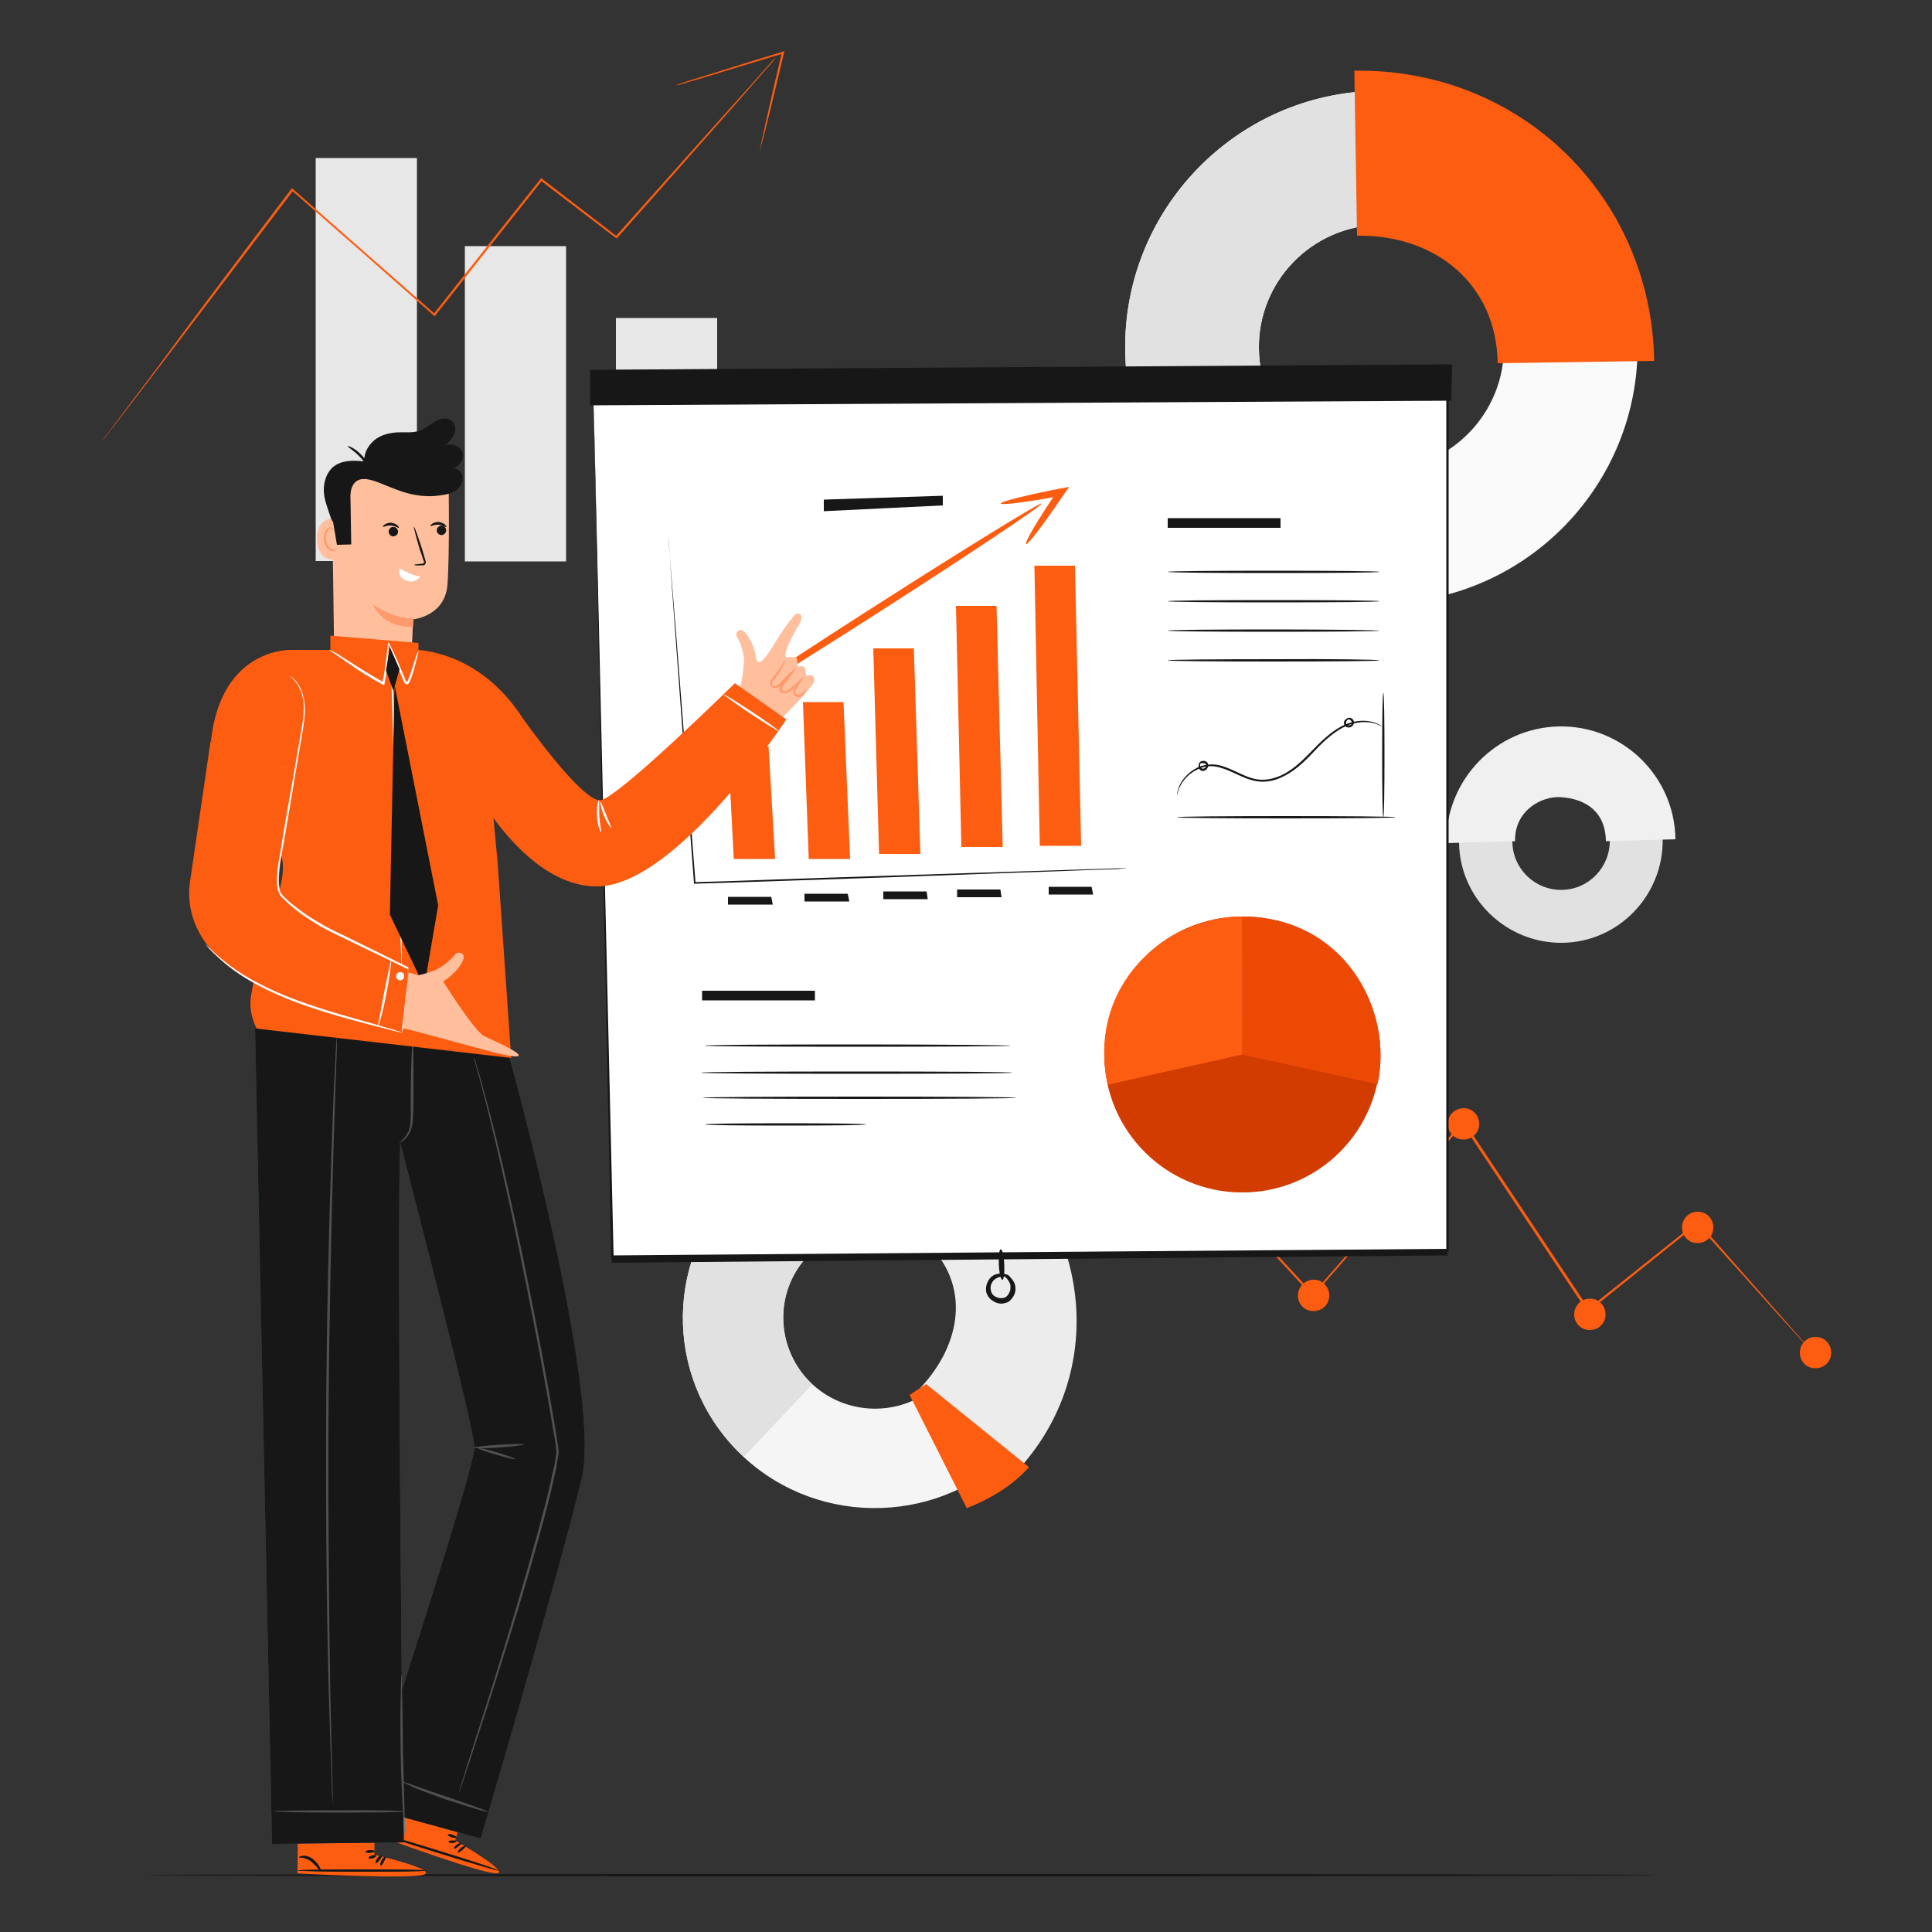 <?xml version="1.0" encoding="utf-8"?>
<!-- Generator: Adobe Illustrator 23.0.5, SVG Export Plug-In . SVG Version: 6.00 Build 0)  -->
<svg version="1.1" id="Layer_1" xmlns="http://www.w3.org/2000/svg" xmlns:xlink="http://www.w3.org/1999/xlink" x="0px" y="0px"
	 viewBox="0 0 500 500" style="enable-background:new 0 0 500 500;" xml:space="preserve">
<rect x="0" y="0" width="500" height="500" fill="#333333" stroke="none"/>
<style type="text/css">
	.st0{fill:#FD5D11;}
	.st1{fill:#E7E7E7;}
	.st2{fill:#E1E1E1;}
	.st3{fill:#F0F0F0;}
	.st4{fill:#F5F5F5;}
	.st5{fill:#ECECEC;}
	.st6{fill:#FAFAFA;}
	.st7{fill:#171717;}
	.st8{fill:#FFFFFF;}
	.st9{fill:#D33C00;}
	.st10{opacity:0.3;fill:#D33C00;}
	.st11{fill:#E3E5F3;}
	.st12{fill:#FF4F5B;}
	.st13{fill:#EC4905;}
	.st14{opacity:0.1;fill:#EC4905;}
	.st15{fill:#1A2E35;}
	.st16{fill:#375A64;}
	.st17{opacity:0.28;}
	.st18{fill:#FFBF9D;}
	.st19{fill:#FF9A6C;}
</style>
<g>
	<g>
		<path class="st0" d="M292.5,284c0,0,0.1,0.1,0.2,0.2c0.2,0.2,0.4,0.4,0.7,0.7c0.6,0.6,1.5,1.5,2.6,2.7c2.3,2.4,5.5,5.9,9.7,10.4
			c8.3,9,20.2,21.7,34.3,37l-0.4,0c11.5-13.2,24.8-28.4,38.9-44.7l0.3-0.3l0.2,0.3c0.9,1.4,1.9,2.8,2.8,4.3
			c10.5,15.8,20.5,30.8,29.5,44.3l-0.4-0.1c10.5-8.4,20.1-16,28.3-22.6l0.2-0.1l0.1,0.2c9.1,10.3,16.5,18.7,21.6,24.5
			c2.5,2.9,4.5,5.1,5.9,6.7c0.7,0.8,1.2,1.3,1.5,1.8c0.3,0.4,0.5,0.6,0.5,0.6s-0.2-0.2-0.5-0.6c-0.4-0.4-0.9-1-1.6-1.7
			c-1.4-1.5-3.4-3.8-6-6.6c-5.2-5.8-12.6-14.1-21.8-24.3l0.3,0c-8.2,6.6-17.8,14.3-28.3,22.7l-0.2,0.2l-0.2-0.3
			c-9-13.5-19-28.5-29.5-44.3c-1-1.5-1.9-2.9-2.8-4.3l0.5,0c-14.2,16.2-27.5,31.5-39,44.6l-0.2,0.2l-0.2-0.2
			c-14.1-15.3-25.9-28.2-34.2-37.2c-4.1-4.5-7.3-8-9.6-10.5c-1.1-1.2-1.9-2.1-2.5-2.8c-0.3-0.3-0.5-0.5-0.6-0.7
			C292.5,284.1,292.5,284,292.5,284z"/>
	</g>
	<path class="st0" d="M335.9,335.3c0,2.3,1.9,4.1,4.1,4c2.3,0,4.1-1.9,4-4.1c0-2.3-1.9-4.1-4.1-4
		C337.7,331.2,335.9,333.1,335.9,335.3z"/>
	<path class="st0" d="M407.4,340.2c0,2.3,1.9,4.1,4.1,4c2.3,0,4.1-1.9,4-4.1c0-2.3-1.9-4.1-4.1-4
		C409.2,336.1,407.4,337.9,407.4,340.2z"/>
	<path class="st0" d="M435.3,317.7c0,2.3,1.9,4.1,4.1,4c2.3,0,4.1-1.9,4-4.1c0-2.3-1.9-4.1-4.1-4
		C437.1,313.6,435.3,315.4,435.3,317.7z"/>
	<path class="st0" d="M374.7,290.9c0,2.3,1.9,4.1,4.1,4c2.3,0,4.1-1.9,4-4.1c0-2.3-1.9-4.1-4.1-4
		C376.4,286.9,374.6,288.7,374.7,290.9z"/>
	<path class="st0" d="M465.8,350.1c0,2.3,1.9,4.1,4.1,4c2.3,0,4.1-1.9,4-4.1c0-2.3-1.9-4.1-4.1-4C467.6,346,465.8,347.8,465.8,350.1
		z"/>
</g>
<g>
	<rect x="81.7" y="40.9" class="st1" width="26.2" height="104.3"/>
	<rect x="120.3" y="63.7" class="st1" width="26.2" height="81.6"/>
	<rect x="159.4" y="82.3" class="st1" width="26.2" height="62.9"/>
	<rect x="195.7" y="107.9" class="st1" width="26.2" height="37.4"/>
</g>
<g>
	<g>
		<path class="st0" d="M200.9,14.8c0,0-0.2,0.3-0.7,0.9c-0.5,0.6-1.2,1.4-2.2,2.5c-1.9,2.2-4.7,5.4-8.3,9.5
			c-7.2,8.2-17.5,19.8-29.9,33.8l-0.2,0.2l-0.2-0.1c-6-4.6-12.6-9.6-19.5-14.9l0.4,0C131.9,57.3,122.6,69,113,81.2l-0.3,0.4
			l-0.2,0.3l-0.2-0.2c-13-11.5-25.5-22.5-36.8-32.4l0.4,0c-14.4,19-26.7,35.2-35.4,46.6c-4.4,5.7-7.8,10.2-10.2,13.3
			c-1.2,1.5-2.1,2.7-2.7,3.5c-0.3,0.4-0.5,0.7-0.7,0.9c-0.2,0.2-0.2,0.3-0.3,0.3c0,0,0.1-0.1,0.2-0.3c0.2-0.2,0.4-0.5,0.7-0.9
			c0.6-0.8,1.5-2,2.7-3.6c2.3-3.1,5.8-7.7,10.1-13.4C48.8,84.1,61,67.9,75.4,48.9l0.2-0.2l0.2,0.2c11.3,10,23.8,20.9,36.8,32.4
			l-0.4,0l0.3-0.4c9.6-12.2,18.9-23.9,27.4-34.6L140,46l0.2,0.2c6.9,5.3,13.5,10.4,19.5,15l-0.4,0c12.5-14,22.8-25.6,30.1-33.7
			c3.6-4,6.5-7.2,8.4-9.4c1-1.1,1.7-1.9,2.2-2.5C200.7,15.1,200.9,14.8,200.9,14.8z"/>
	</g>
	<g>
		<path class="st0" d="M196.6,39.1c0,0,0-0.2,0.1-0.5c0.1-0.4,0.2-0.9,0.3-1.5c0.3-1.4,0.7-3.2,1.2-5.5c1-4.6,2.5-11.1,4.2-18.2
			l0.4,0.4c-0.4,0.1-0.9,0.3-1.3,0.4c-7.3,2.2-14,4.2-18.8,5.7c-2.3,0.7-4.3,1.2-5.7,1.7c-0.6,0.2-1.1,0.3-1.6,0.4
			c-0.4,0.1-0.6,0.1-0.6,0.1c0,0,0.2-0.1,0.5-0.2c0.4-0.1,0.9-0.3,1.5-0.5c1.4-0.5,3.3-1.1,5.7-1.8c4.8-1.5,11.4-3.6,18.7-5.8
			c0.5-0.1,0.9-0.3,1.3-0.4l0.5-0.2l-0.1,0.5c-1.7,7.1-3.2,13.5-4.4,18.2c-0.6,2.2-1,4.1-1.4,5.4c-0.2,0.6-0.3,1.1-0.4,1.5
			C196.7,38.9,196.6,39.1,196.6,39.1z"/>
	</g>
</g>
<g>
	<g>
		<path class="st2" d="M403.5,191.3c14.5-0.2,26.6,11.4,26.8,25.9c0.2,14.5-11.4,26.6-25.9,26.8c-14.5,0.2-26.6-11.4-26.8-25.9
			C377.4,203.5,389,191.5,403.5,191.3z M404.2,230.3c7-0.1,12.5-5.9,12.4-12.8c-0.1-7-5.9-12.5-12.8-12.4c-7,0.1-12.5,5.9-12.4,12.8
			C391.5,224.8,397.2,230.4,404.2,230.3z"/>
	</g>
	<g>
		<path class="st3" d="M403.5,188c16.3-0.3,29.9,12.8,30.1,29.2l-18,0.5c-0.1-7.8-5.4-11-11.7-11.4c-5.1-0.3-12,3.6-11.8,11.4
			l-17.8,0.5C374.1,201.8,387.2,188.3,403.5,188z"/>
	</g>
</g>
<g>
	<g>
		<path class="st4" d="M190.1,307.5c18.7-19.8,50.3-20.9,70.3-2.4c20,18.5,21.1,49.7,2.4,69.6c-18.7,19.8-50.3,20.9-70.3,2.4
			C172.4,358.5,171.4,327.3,190.1,307.5z M243.8,357.1c9-9.5,8.4-24.4-1.1-33.3c-9.6-8.9-24.7-8.4-33.6,1.1
			c-9,9.5-8.4,24.4,1.1,33.3C219.8,367.1,234.9,366.6,243.8,357.1z"/>
	</g>
	<g>
		<path class="st2" d="M190.1,307.5c18.7-19.8,50.3-20.9,70.3-2.4l-17.7,18.8c-9.6-8.9-24.7-8.3-33.6,1.1c-9,9.5-8.4,24.4,1.1,33.3
			L192.5,377C172.4,358.5,171.4,327.3,190.1,307.5z"/>
	</g>
	<g>
		<path class="st5" d="M258.4,297c24.6,22.7,27.5,59.6,4.6,83.9L238,359.4c11-11.6,13.3-27.1,1.6-38L258.4,297z"/>
	</g>
</g>
<path class="st0" d="M235.4,361l14.8,29.3c6.6-2.6,12.1-6.1,16.1-10.6l-26.6-21.5L235.4,361z"/>
<g>
	<path class="st6" d="M291.2,90.9c-0.6-36.6,28.7-66.8,65.2-67.4c36.6-0.6,66.8,28.7,67.4,65.2c0.6,36.6-28.7,66.8-65.2,67.4
		C322,156.8,291.8,127.5,291.2,90.9z M389.2,89.4c-0.3-17.5-14.7-31.5-32.2-31.2c-17.5,0.3-31.5,14.7-31.2,32.2
		c0.3,17.5,14.7,31.5,32.2,31.2C375.5,121.3,389.5,106.8,389.2,89.4z"/>
</g>
<g>
	<path class="st2" d="M291.2,90.9c-0.6-36.6,28.7-66.8,65.2-67.4l0.6,34.6c-17.5,0.3-31.5,14.7-31.2,32.2
		c0.3,17.5,14.7,31.5,32.2,31.2l0.6,34.6C322,156.8,291.8,127.5,291.2,90.9z"/>
</g>
<g>
	<path class="st0" d="M350.5,18.3c42.8-0.7,76.9,32.4,77.6,75.1L387.6,94c-0.3-20.4-16-33.3-36.4-33L350.5,18.3z"/>
</g>
<g>
	<g>
		<g>
			<path class="st7" d="M428.6,485.3c0,0.2-87.3,0.3-194.9,0.3c-107.7,0-195-0.1-195-0.3c0-0.2,87.3-0.3,195-0.3
				C341.3,485,428.6,485.1,428.6,485.3z"/>
		</g>
	</g>
</g>
<g>
	<polygon class="st7" points="158.3,323.4 374.6,321.8 374.6,324.9 158.3,326.8 	"/>
</g>
<polygon class="st8" points="153.6,103.5 158.5,325.2 374.6,323.5 374.6,99.7 "/>
<g>
	<path class="st7" d="M153.6,103.5c2.2,0,88.6-1.6,221-4l0.3,0l0,0.3c0,64.1,0,139.7,0,220.3c0,1.2,0,2.3,0,3.5v0.3l-0.3,0
		c-79.1,0.6-153.2,1.2-216.1,1.6l-0.3,0l0-0.3C155.4,192.3,153.6,105.7,153.6,103.5c0.1,2.2,2.1,88.9,5.2,221.7l-0.3-0.3
		c63-0.5,137-1.1,216.1-1.7l-0.3,0.3c0-1.1,0-2.3,0-3.5c0-80.6,0-156.2,0-220.3l0.3,0.3C242.1,102.1,155.8,103.4,153.6,103.5z"/>
</g>
<g>
	<polygon class="st7" points="152.7,104.9 375.6,103.7 375.8,94.3 152.7,95.7 	"/>
</g>
<g>
	<g>
		<path class="st7" d="M259.4,331.2c-0.4,0-0.8-1.7-0.9-3.9c-0.1-2.2,0.1-4,0.5-4c0.4,0,0.8,1.7,0.9,3.9
			C260,329.4,259.8,331.2,259.4,331.2z"/>
	</g>
</g>
<g>
	<g>
		<path class="st7" d="M259.3,329.7c0-0.1,0.4-0.1,1,0.1c0.3,0.1,0.6,0.3,1,0.6c0.3,0.3,0.7,0.7,1,1.2c0.6,1,0.8,2.6-0.1,4
			c-0.2,0.3-0.5,0.7-0.8,1c-0.3,0.3-0.8,0.5-1.2,0.6c-0.9,0.3-1.8,0.2-2.7-0.2c-0.4-0.2-0.8-0.5-1.2-0.8c-0.3-0.3-0.6-0.7-0.8-1.1
			c-0.4-0.8-0.4-1.7-0.2-2.5c0.2-0.8,0.6-1.5,1.1-2c0.5-0.5,1.1-0.8,1.7-0.9c1.1-0.3,2.1,0,2.6,0.2c0.6,0.3,0.8,0.6,0.7,0.6
			c-0.1,0.1-0.4,0-0.9-0.1c-0.5-0.1-1.3-0.1-2.2,0.2c-0.4,0.2-0.8,0.4-1.2,0.8c-0.3,0.4-0.6,0.9-0.7,1.4c-0.1,0.6,0,1.2,0.2,1.7
			c0.2,0.5,0.7,1,1.3,1.2c0.6,0.3,1.2,0.3,1.8,0.2c0.6-0.1,1-0.5,1.3-1c0.3-0.5,0.5-1,0.5-1.5c0-0.3,0-0.5,0-0.7
			c0-0.2-0.1-0.5-0.2-0.7c-0.4-0.8-0.9-1.4-1.4-1.7C259.6,329.9,259.3,329.8,259.3,329.7z"/>
	</g>
</g>
<g>
	<g>
		<path class="st7" d="M291.4,224.8c0,0,0,0-0.1,0c-0.1,0-0.2,0-0.4,0c-0.3,0-0.9,0-1.5,0.1c-1.4,0.1-3.4,0.1-5.9,0.2
			c-5.2,0.2-12.6,0.5-21.9,0.8c-18.5,0.7-44,1.6-72.1,2.5c-3.3,0.1-6.6,0.2-9.7,0.3l-0.2,0l0-0.2c-2-25.9-3.7-48.9-4.9-65.5
			c-0.6-8.3-1.1-14.9-1.4-19.5c-0.2-2.3-0.3-4.1-0.4-5.3c0-0.6-0.1-1.1-0.1-1.4c0-0.2,0-0.3,0-0.3c0-0.1,0-0.1,0-0.1c0,0,0,0,0,0.1
			c0,0.1,0,0.2,0,0.3c0,0.3,0.1,0.8,0.1,1.4c0.1,1.2,0.3,3,0.4,5.3c0.4,4.6,0.9,11.3,1.6,19.5c1.3,16.6,3.1,39.6,5.1,65.5l-0.2-0.2
			c3.1-0.1,6.4-0.2,9.7-0.3c28.2-1,53.7-1.8,72.1-2.4c9.2-0.3,16.7-0.5,21.9-0.7c2.6-0.1,4.6-0.1,5.9-0.2c0.7,0,1.2,0,1.5,0
			c0.2,0,0.3,0,0.4,0C291.4,224.8,291.4,224.8,291.4,224.8z"/>
	</g>
</g>
<g>
	<polygon class="st7" points="213.2,129.3 213.2,132.3 244,130.8 244,128.3 	"/>
</g>
<g>
	<g>
		<polygon class="st0" points="189.9,222.3 200.6,222.3 198.9,193.2 188.4,193.2 		"/>
	</g>
	<g>
		<polygon class="st0" points="209.3,222.3 220,222.3 218.3,181.7 207.8,181.7 		"/>
	</g>
	<g>
		<polygon class="st0" points="227.5,221 238.2,221 236.5,167.8 226,167.8 		"/>
	</g>
	<g>
		<polygon class="st0" points="269.1,218.9 279.8,218.9 278.2,146.4 267.7,146.4 		"/>
	</g>
	<g>
		<polygon class="st0" points="248.8,219.2 259.5,219.2 257.9,156.8 247.4,156.8 		"/>
	</g>
</g>
<g>
	<g>
		<g>
			<path class="st0" d="M183.2,185.7c-0.3-0.4,18.8-13.2,42.7-28.5c23.9-15.3,43.4-27.3,43.7-26.9c0.3,0.4-18.8,13.2-42.7,28.5
				C203,174.1,183.4,186.1,183.2,185.7z"/>
		</g>
	</g>
	<g>
		<g>
			<path class="st0" d="M259,130.3c-0.1-0.5,6.8-2.2,15.5-3.9l2.2-0.4l-1.3,1.9c0,0,0,0.1-0.1,0.1c-5,7.4-9.3,13.1-9.8,12.8
				c-0.4-0.3,3.2-6.5,8.2-13.8c0,0,0-0.1,0.1-0.1l0.9,1.4C266.2,129.9,259.1,130.8,259,130.3z"/>
		</g>
	</g>
</g>
<g>
	<polygon class="st7" points="188.4,232.1 199.6,232.1 200,234.1 188.4,234.1 	"/>
</g>
<g>
	<polygon class="st7" points="208.2,231.3 219.4,231.3 219.8,233.3 208.2,233.3 	"/>
</g>
<g>
	<polygon class="st7" points="228.6,230.7 239.8,230.7 240.1,232.7 228.6,232.7 	"/>
</g>
<g>
	<polygon class="st7" points="247.7,230.2 258.9,230.2 259.2,232.2 247.7,232.2 	"/>
</g>
<g>
	<polygon class="st7" points="271.4,229.5 282.5,229.5 282.9,231.5 271.4,231.5 	"/>
</g>
<g>
	<circle class="st9" cx="321.5" cy="272.9" r="35.7"/>
	<circle class="st10" cx="321.5" cy="272.9" r="35.7"/>
</g>
<path class="st11" d="M321.5,272.9v-35.7V272.9z"/>
<path class="st0" d="M321.5,272.9l-34.8,7.8l0,0c-5.6-25.7,15.1-43.5,34.8-43.5l0,0"/>
<path class="st12" d="M321.6,272.9l-0.2-35.7l0,0c26.3,0,39.3,24,35.1,43.3v0L321.6,272.9z"/>
<g>
	<path class="st13" d="M321.6,272.9l-0.2-35.7l0,0c26.3,0,39.3,24,35.1,43.3v0L321.6,272.9z"/>
	<path class="st14" d="M321.6,272.9l-0.2-35.7l0,0c26.3,0,39.3,24,35.1,43.3v0L321.6,272.9z"/>
</g>
<g>
	<g>
		<path class="st7" d="M358.2,188.4c0,0.1-0.7-0.6-2.2-1.1c-1.5-0.5-3.9-0.7-6.6,0.2c-2.7,0.9-5.4,3-8.1,5.7c-2.6,2.7-5.4,6-9.5,7.9
			c-2,1-4.3,1.4-6.4,1.1c-2.1-0.3-4-1.2-5.7-2c-1.7-0.8-3.4-1.5-5-1.8c-1.6-0.3-3.2,0-4.5,0.6c-2.6,1.1-4.1,3.1-4.8,4.5
			c-0.7,1.4-0.7,2.4-0.8,2.3c0,0,0-0.9,0.6-2.4c0.7-1.5,2.1-3.5,4.8-4.8c1.3-0.6,3-0.9,4.7-0.7c1.7,0.2,3.4,1,5.2,1.8
			c1.7,0.8,3.5,1.7,5.5,2c2,0.3,4.1-0.1,6.1-1c3.9-1.8,6.7-5.1,9.4-7.8c2.7-2.7,5.5-4.9,8.3-5.8c2.8-0.9,5.3-0.6,6.8,0
			c0.8,0.3,1.3,0.6,1.6,0.9C358,188.2,358.2,188.4,358.2,188.4z"/>
	</g>
	<g>
		<path class="st7" d="M361.2,211.5c0,0.2-12.7,0.3-28.3,0.3c-15.6,0-28.3-0.1-28.3-0.3c0-0.2,12.7-0.3,28.3-0.3
			C348.5,211.2,361.2,211.3,361.2,211.5z"/>
	</g>
	<g>
		<path class="st7" d="M358,211.5c-0.2,0-0.3-7.2-0.3-16.1c0-8.9,0.1-16.1,0.3-16.1c0.2,0,0.3,7.2,0.3,16.1
			C358.3,204.2,358.2,211.5,358,211.5z"/>
	</g>
	<g>
		<path class="st7" d="M310.3,197.9c0,0-0.1-0.1,0-0.3c0.1-0.2,0.3-0.5,0.6-0.6c0.3-0.1,0.9-0.2,1.4,0.2c0.5,0.4,0.5,1.2,0.1,1.7
			c-0.3,0.5-1.1,0.8-1.6,0.5c-0.5-0.3-0.7-0.8-0.6-1.2c0-0.4,0.2-0.7,0.3-0.8c0.2-0.1,0.3-0.1,0.3-0.1c0.1,0.1-0.3,0.3-0.2,0.9
			c0,0.3,0.2,0.6,0.5,0.7c0.3,0.1,0.6,0,0.9-0.3c0.2-0.3,0.2-0.7,0-0.9c-0.2-0.2-0.6-0.2-0.9-0.2
			C310.4,197.5,310.3,197.9,310.3,197.9z"/>
	</g>
	<g>
		<path class="st7" d="M348.4,186.2c0,0,0-0.1,0.2-0.3c0.2-0.1,0.5-0.2,0.9-0.1c0.4,0.1,0.8,0.4,0.9,1c0.1,0.6-0.4,1.2-0.9,1.4
			c-0.6,0.2-1.3,0-1.6-0.6c-0.2-0.6,0-1.1,0.2-1.3c0.3-0.3,0.6-0.4,0.8-0.4c0.2,0,0.3,0.1,0.3,0.1c0,0.1-0.4,0.1-0.7,0.6
			c-0.1,0.2-0.2,0.6-0.1,0.8c0.1,0.3,0.5,0.4,0.9,0.3c0.4-0.1,0.6-0.4,0.6-0.7c0-0.3-0.3-0.5-0.5-0.7
			C348.9,186,348.5,186.3,348.4,186.2z"/>
	</g>
</g>
<g>
	<g>
		<path class="st7" d="M357,148c0,0.2-12.3,0.3-27.4,0.3c-15.1,0-27.4-0.1-27.4-0.3c0-0.2,12.3-0.3,27.4-0.3
			C344.7,147.7,357,147.8,357,148z"/>
	</g>
	<g>
		<path class="st7" d="M357,155.6c0,0.2-12.3,0.3-27.4,0.3c-15.1,0-27.4-0.1-27.4-0.3c0-0.2,12.3-0.3,27.4-0.3
			C344.7,155.3,357,155.4,357,155.6z"/>
	</g>
	<g>
		<path class="st7" d="M357,163.2c0,0.2-12.3,0.3-27.4,0.3c-15.1,0-27.4-0.1-27.4-0.3c0-0.2,12.3-0.3,27.4-0.3
			C344.7,162.9,357,163.1,357,163.2z"/>
	</g>
	<g>
		<path class="st7" d="M357,170.9c0,0.2-12.3,0.3-27.4,0.3c-15.1,0-27.4-0.1-27.4-0.3c0-0.2,12.3-0.3,27.4-0.3
			C344.7,170.5,357,170.7,357,170.9z"/>
	</g>
	<rect x="302.2" y="134.1" class="st7" width="29.2" height="2.5"/>
</g>
<g>
	<rect x="181.7" y="256.4" class="st7" width="29.2" height="2.5"/>
	<g>
		<path class="st7" d="M261.6,270.6c0,0.2-17.7,0.3-39.6,0.3c-21.9,0-39.6-0.1-39.6-0.3c0-0.2,17.7-0.3,39.6-0.3
			C243.8,270.3,261.6,270.5,261.6,270.6z"/>
	</g>
	<g>
		<path class="st7" d="M262,277.6c0,0.2-18,0.3-40.3,0.3c-22.2,0-40.3-0.1-40.3-0.3c0-0.2,18-0.3,40.3-0.3
			C244,277.3,262,277.4,262,277.6z"/>
	</g>
	<g>
		<path class="st7" d="M262.9,284.1c0,0.2-18.1,0.3-40.5,0.3c-22.4,0-40.5-0.1-40.5-0.3c0-0.2,18.1-0.3,40.5-0.3
			C244.8,283.8,262.9,283.9,262.9,284.1z"/>
	</g>
	<g>
		<path class="st7" d="M224.1,291c0,0.2-9.3,0.3-20.8,0.3c-11.5,0-20.8-0.1-20.8-0.3c0-0.2,9.3-0.3,20.8-0.3
			C214.8,290.7,224.1,290.8,224.1,291z"/>
	</g>
</g>
<g>
	<path class="st0" d="M96.9,480v-10.6l-19.8-0.1L77,484.8l1.2,0.1c5.5,0.3,27.7,1.3,31.4,0.3C113.7,483.9,96.9,480,96.9,480z"/>
</g>
<g>
	<g>
		<path class="st15" d="M110.1,484.1c0,0.2-7.4,0.3-16.5,0.3c-9.1,0-16.5-0.2-16.5-0.3c0-0.2,7.4-0.3,16.5-0.3
			C102.7,483.8,110.1,483.9,110.1,484.1z"/>
	</g>
</g>
<g>
	<g>
		<path class="st15" d="M97.3,482.1c-0.2-0.1,0-0.7,0.4-1.2c0.4-0.6,0.9-0.8,1.1-0.7c0.1,0.1-0.1,0.6-0.5,1.1
			C97.8,481.9,97.5,482.2,97.3,482.1z"/>
	</g>
</g>
<g>
	<g>
		<path class="st15" d="M98.5,482.8c-0.2-0.1-0.1-0.7,0.3-1.4c0.4-0.7,0.9-1,1-0.9c0.1,0.1-0.1,0.7-0.5,1.3
			C99.1,482.4,98.7,482.9,98.5,482.8z"/>
	</g>
</g>
<g>
	<g>
		<path class="st15" d="M83,484.1c-0.1,0.1-0.4-0.2-0.8-0.7c-0.4-0.5-1-1.1-1.7-1.7c-0.7-0.5-1.5-0.8-2.1-0.9c-0.6-0.1-1,0-1-0.1
			c0-0.1,0.3-0.3,1-0.4c0.7-0.1,1.7,0.2,2.5,0.8c0.8,0.6,1.4,1.4,1.7,1.9C82.9,483.6,83.1,484,83,484.1z"/>
	</g>
</g>
<g>
	<g>
		<path class="st15" d="M97.3,480.2c0.1,0.2-0.2,0.5-0.8,0.7c-0.6,0.2-1.1,0.1-1.1-0.1c0-0.2,0.4-0.4,0.9-0.6
			C96.8,480.1,97.3,480,97.3,480.2z"/>
	</g>
</g>
<g>
	<g>
		<path class="st7" d="M97,479.1c0,0.2-0.5,0.3-1.2,0.4c-0.7,0-1.2-0.1-1.2-0.3c0-0.2,0.5-0.3,1.2-0.4C96.5,478.8,97,479,97,479.1z"
			/>
		<path class="st7" d="M110.1,484.1c0,0.2-7.4,0.3-16.5,0.3c-9.1,0-16.5-0.2-16.5-0.3c0-0.2,7.4-0.3,16.5-0.3
			C102.7,483.8,110.1,483.9,110.1,484.1z"/>
		<path class="st7" d="M97.3,482.1c-0.2-0.1,0-0.7,0.4-1.2c0.4-0.6,0.9-0.8,1.1-0.7c0.1,0.1-0.1,0.6-0.5,1.1
			C97.8,481.9,97.5,482.2,97.3,482.1z"/>
		<path class="st7" d="M98.5,482.8c-0.2-0.1-0.1-0.7,0.3-1.4c0.4-0.7,0.9-1,1-0.9c0.1,0.1-0.1,0.7-0.5,1.3
			C99.1,482.4,98.7,482.9,98.5,482.8z"/>
		<g>
			<g>
				<path class="st7" d="M83,484.1c-0.1,0.1-0.4-0.2-0.8-0.7c-0.4-0.5-1-1.1-1.7-1.7c-0.7-0.5-1.5-0.8-2.1-0.9c-0.6-0.1-1,0-1-0.1
					c0-0.1,0.3-0.3,1-0.4c0.7-0.1,1.7,0.2,2.5,0.8c0.8,0.6,1.4,1.4,1.7,1.9C82.9,483.6,83.1,484,83,484.1z"/>
			</g>
		</g>
		<path class="st7" d="M97.3,480.2c0.1,0.2-0.2,0.5-0.8,0.7c-0.6,0.2-1.1,0.1-1.1-0.1c0-0.2,0.4-0.4,0.9-0.6
			C96.8,480.1,97.3,480,97.3,480.2z"/>
		<path class="st7" d="M97,479.1c0,0.2-0.5,0.3-1.2,0.4c-0.7,0-1.2-0.1-1.2-0.3c0-0.2,0.5-0.3,1.2-0.4C96.5,478.8,97,479,97,479.1z"
			/>
	</g>
</g>
<g>
	<path class="st0" d="M117.8,476.3l3.1-10.1l-18.8-6l-4.7,14.7l1.1,0.4c5.1,1.9,26.1,9.5,29.9,9.5
		C132.7,484.9,117.8,476.3,117.8,476.3z"/>
</g>
<g>
	<g>
		<path class="st7" d="M129.1,484.1c-0.1,0.2-7.2-1.9-15.9-4.6c-8.7-2.7-15.7-5-15.7-5.2s7.2,1.9,15.9,4.6
			C122.2,481.6,129.2,483.9,129.1,484.1z"/>
	</g>
</g>
<g>
	<g>
		<path class="st7" d="M117.5,478.4c-0.1-0.1,0.2-0.6,0.7-1c0.6-0.4,1.1-0.5,1.2-0.4c0.1,0.2-0.3,0.5-0.8,0.9
			C118.1,478.3,117.6,478.6,117.5,478.4z"/>
	</g>
</g>
<g>
	<g>
		<path class="st7" d="M118.5,479.5c-0.1-0.1,0.1-0.7,0.7-1.2c0.6-0.5,1.2-0.7,1.3-0.6c0.1,0.2-0.3,0.6-0.8,1.1
			C119.1,479.2,118.6,479.6,118.5,479.5z"/>
	</g>
</g>
<g>
	<g>
		<path class="st16" d="M103.3,476c-0.1,0-0.3-0.3-0.6-0.9c-0.3-0.6-0.6-1.4-1.2-2.1c-0.5-0.7-1.2-1.2-1.8-1.5
			c-0.5-0.2-0.9-0.3-0.9-0.4c0-0.1,0.4-0.2,1.1-0.1c0.7,0.2,1.5,0.7,2.2,1.5c0.6,0.8,0.9,1.7,1.1,2.3
			C103.4,475.6,103.4,476,103.3,476z"/>
	</g>
</g>
<g>
	<g>
		<path class="st7" d="M118.1,476.5c0,0.2-0.4,0.4-1,0.5c-0.6,0-1.1-0.2-1-0.4c0-0.2,0.5-0.3,1-0.3
			C117.6,476.3,118.1,476.4,118.1,476.5z"/>
	</g>
</g>
<g>
	<g>
		<path class="st7" d="M118.1,475.5c0,0.2-0.6,0.2-1.2,0c-0.6-0.2-1.1-0.5-1-0.7c0.1-0.2,0.6-0.2,1.2,0
			C117.7,475,118.2,475.3,118.1,475.5z"/>
	</g>
</g>
<g>
	<g>
		<g>
			<path class="st16" d="M131.2,271.3l-25.9-2l0,0L66,266.1l4.4,211.1l34.1-0.4c0,0,0-2.3-0.1-6.5l20,5.5c0,0,19.5-65.9,26.1-92.9
				C156.1,360.3,131.2,271.3,131.2,271.3z M104,437.5c-0.5-48.7-1.1-131.6-0.4-141.7c0,0,19,73,19.2,78.7
				C122.9,378,112.3,411.6,104,437.5z"/>
		</g>
		<g>
			<g>
				<path class="st16" d="M104.7,468.8c0,0.2-7.6,0.3-17,0.3c-9.4,0-17-0.2-17-0.3c0-0.2,7.6-0.3,17-0.3
					C97,468.4,104.7,468.6,104.7,468.8z"/>
			</g>
		</g>
		<g>
			<g>
				<path class="st16" d="M104.4,461.2c0-0.1,1.1,0.3,3.1,1c2.2,0.8,4.9,1.7,7.8,2.7c2.9,1,5.6,1.9,7.8,2.7c2,0.7,3.2,1.2,3.2,1.3
					c0,0.1-1.3-0.2-3.3-0.8c-2-0.6-4.8-1.5-7.9-2.5c-3.1-1.1-5.8-2.1-7.8-2.9C105.4,461.8,104.3,461.3,104.4,461.2z"/>
			</g>
		</g>
		<g>
			<g>
				<path class="st16" d="M135.6,373.8c0,0.2-2.9,0.6-6.4,0.8c-3.6,0.3-6.5,0.3-6.5,0.1c0-0.2,2.9-0.6,6.4-0.8
					C132.7,373.7,135.6,373.6,135.6,373.8z"/>
			</g>
		</g>
		<g>
			<g>
				<path class="st16" d="M133.4,377.6c-0.1,0.2-2.3-0.3-4.9-1.1c-2.7-0.8-4.8-1.5-4.7-1.7c0.1-0.2,2.3,0.3,4.9,1.1
					C131.3,376.7,133.5,377.5,133.4,377.6z"/>
			</g>
		</g>
		<g>
			<path class="st16" d="M106.8,269.6c0.1,0,0.1,1.5,0.2,4c0,2.5,0,5.9,0,9.7c0,1.9,0,3.7-0.1,5.3c0,1.6-0.2,3.2-0.8,4.4
				c-0.6,1.2-1.3,1.9-1.9,2.3c-0.6,0.4-1,0.5-1,0.5c0,0,0.3-0.2,0.8-0.7c0.5-0.4,1.2-1.2,1.7-2.3c0.5-1.1,0.6-2.6,0.6-4.2
				c0-1.7,0-3.5,0-5.3c0-3.8,0.1-7.2,0.2-9.7C106.6,271.1,106.7,269.6,106.8,269.6z"/>
		</g>
		<g>
			<path class="st16" d="M87.2,268.4c0,0,0,0.2,0,0.5c0,0.4,0,0.9,0,1.5c0,1.4-0.1,3.3-0.2,5.8c-0.2,5.1-0.4,12.4-0.7,21.4
				c-0.5,18.1-1.1,43-1.3,70.5c-0.1,27.6,0.2,52.5,0.5,70.6c0.2,9,0.4,16.3,0.5,21.4c0.1,2.5,0.1,4.5,0.1,5.8c0,0.6,0,1.1,0,1.5
				c0,0.3,0,0.5,0,0.5c0,0,0-0.2,0-0.5c0-0.4,0-0.9-0.1-1.5c-0.1-1.4-0.1-3.3-0.2-5.8c-0.2-5-0.4-12.4-0.7-21.4
				c-0.5-18.1-0.8-43-0.7-70.6c0.1-27.6,0.8-52.5,1.4-70.6c0.3-9,0.6-16.3,0.9-21.4c0.1-2.5,0.2-4.4,0.3-5.8c0-0.6,0.1-1.1,0.1-1.5
				C87.2,268.5,87.2,268.4,87.2,268.4z"/>
		</g>
		<g>
			<path class="st16" d="M122.7,273.7c0,0,0.1,0.2,0.2,0.5c0.1,0.3,0.3,0.8,0.4,1.4c0.4,1.3,1,3.1,1.6,5.5
				c1.3,4.8,3.2,11.8,5.2,20.4c2,8.7,4.3,19,6.6,30.6c2.3,11.5,4.8,24.2,7,37.6c0.3,1.7,0.5,3.3,0.8,5c0,0.4,0.1,0.9,0.1,1.3
				l-0.2,1.2c-0.2,0.8-0.3,1.7-0.4,2.5c-0.7,3.2-1.4,6.4-2.2,9.5c-1.6,6.2-3.3,12.2-4.9,17.8c-3.3,11.3-6.5,21.4-9.2,29.9
				c-2.7,8.5-5,15.3-6.5,20c-0.8,2.3-1.4,4.2-1.8,5.4c-0.2,0.6-0.4,1.1-0.5,1.4c-0.1,0.3-0.2,0.5-0.2,0.5c0,0,0-0.2,0.1-0.5
				c0.1-0.3,0.3-0.8,0.4-1.4c0.4-1.3,1-3.1,1.7-5.5c1.5-4.8,3.7-11.6,6.4-20.1c2.6-8.5,5.8-18.6,9-29.9c1.6-5.6,3.3-11.6,4.9-17.8
				c0.8-3.1,1.5-6.3,2.2-9.5c0.2-0.8,0.3-1.6,0.4-2.4l0.2-1.2c0-0.4-0.1-0.8-0.1-1.2c-0.2-1.7-0.5-3.3-0.8-5
				c-2.2-13.4-4.7-26.1-7-37.6c-2.3-11.5-4.5-21.9-6.5-30.6c-2-8.7-3.7-15.7-5-20.5c-0.6-2.4-1.2-4.3-1.5-5.5
				c-0.2-0.6-0.3-1.1-0.4-1.4C122.7,273.8,122.7,273.7,122.7,273.7z"/>
		</g>
	</g>
	<g>
		<path class="st16" d="M103.9,433.2c0,0,0.1,0.6,0.1,1.7c0,1.2,0,2.7,0.1,4.5c0.1,3.9,0.1,9.1,0.2,14.8c0.2,5.7,0.3,10.9,0.4,14.8
			c0.1,1.8,0.1,3.3,0.1,4.5c0,1.1,0,1.7,0,1.7c0,0-0.1-0.6-0.2-1.6c-0.1-1.1-0.2-2.6-0.3-4.5c-0.2-3.8-0.5-9-0.6-14.8
			c-0.1-5.8-0.1-11.1,0-14.9c0-1.9,0.1-3.4,0.1-4.5C103.8,433.8,103.9,433.2,103.9,433.2z"/>
	</g>
</g>
<g>
	<path class="st7" d="M131.2,271.3l-25.9-2l0,0L66,266.1l4.4,211.1l34.1-0.4c0,0,0-2.3-0.1-6.5l20,5.5c0,0,19.5-65.9,26.1-92.9
		C156.1,360.3,131.2,271.3,131.2,271.3z M104,437.5c-0.5-48.7-1.1-131.6-0.4-141.7c0,0,19,73,19.2,78.7
		C122.9,378,112.3,411.6,104,437.5z"/>
</g>
<g class="st17">
	<g>
		<g>
			<path class="st2" d="M104.7,468.8c0,0.2-7.6,0.3-17,0.3c-9.4,0-17-0.2-17-0.3c0-0.2,7.6-0.3,17-0.3
				C97,468.4,104.7,468.6,104.7,468.8z"/>
		</g>
	</g>
	<g>
		<g>
			<path class="st2" d="M104.4,461.2c0-0.1,1.1,0.3,3.1,1c2.2,0.8,4.9,1.7,7.8,2.7c2.9,1,5.6,1.9,7.8,2.7c2,0.7,3.2,1.2,3.2,1.3
				c0,0.1-1.3-0.2-3.3-0.8c-2-0.6-4.8-1.5-7.9-2.5c-3.1-1.1-5.8-2.1-7.8-2.9C105.4,461.8,104.3,461.3,104.4,461.2z"/>
		</g>
	</g>
	<g>
		<g>
			<path class="st2" d="M135.6,373.8c0,0.2-2.9,0.6-6.4,0.8c-3.6,0.3-6.5,0.3-6.5,0.1c0-0.2,2.9-0.6,6.4-0.8
				C132.7,373.7,135.6,373.6,135.6,373.8z"/>
		</g>
	</g>
	<g>
		<g>
			<path class="st2" d="M133.4,377.6c-0.1,0.2-2.3-0.3-4.9-1.1c-2.7-0.8-4.8-1.5-4.7-1.7c0.1-0.2,2.3,0.3,4.9,1.1
				C131.3,376.7,133.5,377.5,133.4,377.6z"/>
		</g>
	</g>
	<g>
		<path class="st2" d="M106.8,269.6c0.1,0,0.1,1.5,0.2,4c0,2.5,0,5.9,0,9.7c0,1.9,0,3.7-0.1,5.3c0,1.6-0.2,3.2-0.8,4.4
			c-0.6,1.2-1.3,1.9-1.9,2.3c-0.6,0.4-1,0.5-1,0.5c0,0,0.3-0.2,0.8-0.7c0.5-0.4,1.2-1.2,1.7-2.3c0.5-1.1,0.6-2.6,0.6-4.2
			c0-1.7,0-3.5,0-5.3c0-3.8,0.1-7.2,0.2-9.7C106.6,271.1,106.7,269.6,106.8,269.6z"/>
	</g>
	<g>
		<path class="st2" d="M87.2,268.4c0,0,0,0.2,0,0.5c0,0.4,0,0.9,0,1.5c0,1.4-0.1,3.3-0.2,5.8c-0.2,5.1-0.4,12.4-0.7,21.4
			c-0.5,18.1-1.1,43-1.3,70.5c-0.1,27.6,0.2,52.5,0.5,70.6c0.2,9,0.4,16.3,0.5,21.4c0.1,2.5,0.1,4.5,0.1,5.8c0,0.6,0,1.1,0,1.5
			c0,0.3,0,0.5,0,0.5c0,0,0-0.2,0-0.5c0-0.4,0-0.9-0.1-1.5c-0.1-1.4-0.1-3.3-0.2-5.8c-0.2-5-0.4-12.4-0.7-21.4
			c-0.5-18.1-0.8-43-0.7-70.6c0.1-27.6,0.8-52.5,1.4-70.6c0.3-9,0.6-16.3,0.9-21.4c0.1-2.5,0.2-4.4,0.3-5.8c0-0.6,0.1-1.1,0.1-1.5
			C87.2,268.5,87.2,268.4,87.2,268.4z"/>
	</g>
	<g>
		<path class="st2" d="M122.7,273.7c0,0,0.1,0.2,0.2,0.5c0.1,0.3,0.3,0.8,0.4,1.4c0.4,1.3,1,3.1,1.6,5.5c1.3,4.8,3.2,11.8,5.2,20.4
			c2,8.7,4.3,19,6.6,30.6c2.3,11.5,4.8,24.2,7,37.6c0.3,1.7,0.5,3.3,0.8,5c0,0.4,0.1,0.9,0.1,1.3l-0.2,1.2c-0.2,0.8-0.3,1.7-0.4,2.5
			c-0.7,3.2-1.4,6.4-2.2,9.5c-1.6,6.2-3.3,12.2-4.9,17.8c-3.3,11.3-6.5,21.4-9.2,29.9c-2.7,8.5-5,15.3-6.5,20
			c-0.8,2.3-1.4,4.2-1.8,5.4c-0.2,0.6-0.4,1.1-0.5,1.4c-0.1,0.3-0.2,0.5-0.2,0.5c0,0,0-0.2,0.1-0.5c0.1-0.3,0.3-0.8,0.4-1.4
			c0.4-1.3,1-3.1,1.7-5.5c1.5-4.8,3.7-11.6,6.4-20.1c2.6-8.5,5.8-18.6,9-29.9c1.6-5.6,3.3-11.6,4.9-17.8c0.8-3.1,1.5-6.3,2.2-9.5
			c0.2-0.8,0.3-1.6,0.4-2.4l0.2-1.2c0-0.4-0.1-0.8-0.1-1.2c-0.2-1.7-0.5-3.3-0.8-5c-2.2-13.4-4.7-26.1-7-37.6
			c-2.3-11.5-4.5-21.9-6.5-30.6c-2-8.7-3.7-15.7-5-20.5c-0.6-2.4-1.2-4.3-1.5-5.5c-0.2-0.6-0.3-1.1-0.4-1.4
			C122.7,273.8,122.7,273.7,122.7,273.7z"/>
	</g>
	<g>
		<path class="st2" d="M103.9,433.2c0,0,0.1,0.6,0.1,1.7c0,1.2,0,2.7,0.1,4.5c0.1,3.9,0.1,9.1,0.2,14.8c0.2,5.7,0.3,10.9,0.4,14.8
			c0.1,1.8,0.1,3.3,0.1,4.5c0,1.1,0,1.7,0,1.7c0,0-0.1-0.6-0.2-1.6c-0.1-1.1-0.2-2.6-0.3-4.5c-0.2-3.8-0.5-9-0.6-14.8
			c-0.1-5.8-0.1-11.1,0-14.9c0-1.9,0.1-3.4,0.1-4.5C103.8,433.8,103.9,433.2,103.9,433.2z"/>
	</g>
</g>
<path class="st18" d="M86.5,170l19.8,1.5c0.3-2.3,0.6-11.2,0.6-11.2s8.3-0.8,8.9-9c0.6-8.2,0.3-27.1,0.3-27.1l0,0
	c-9.2-4.7-20.3-4-28.9,1.8l-1.3,0.9L86.5,170z"/>
<g>
	<g>
		<path class="st7" d="M113.4,138.1c-0.5-0.5-0.5-1.2,0-1.7c0.5-0.5,1.2-0.5,1.7,0c0.5,0.5,0.5,1.2,0,1.7
			C114.6,138.6,113.9,138.6,113.4,138.1z"/>
		<g>
			<path class="st7" d="M115.5,136.4c-0.1,0.1-0.9-0.5-2-0.6c-1.1-0.1-2,0.5-2.1,0.3c-0.1-0.1,0.1-0.3,0.5-0.6
				c0.4-0.2,1-0.5,1.7-0.4c0.7,0.1,1.3,0.4,1.6,0.7C115.5,136.1,115.6,136.3,115.5,136.4z"/>
		</g>
	</g>
	<g>
		<path class="st7" d="M102.5,136.6c0.5,0.4,0.7,1.1,0.3,1.7c-0.4,0.5-1.1,0.7-1.7,0.3c-0.5-0.4-0.7-1.1-0.3-1.7
			C101.2,136.3,101.9,136.2,102.5,136.6z"/>
		<g>
			<path class="st7" d="M103.2,136.6c-0.1,0.1-0.9-0.5-2-0.6c-1.1-0.1-2,0.5-2.1,0.3c-0.1-0.1,0.1-0.3,0.5-0.6
				c0.4-0.2,1-0.5,1.7-0.4c0.7,0.1,1.3,0.4,1.6,0.7C103.2,136.3,103.3,136.6,103.2,136.6z"/>
		</g>
	</g>
	<g>
		<path class="st7" d="M107.2,146.2c0-0.1,0.7-0.2,1.9-0.3c0.3,0,0.5-0.1,0.6-0.2c0.1-0.2,0-0.5-0.2-0.9c-0.2-0.8-0.5-1.5-0.8-2.4
			c-1-3.3-1.7-6.1-1.6-6.1c0.2,0,1.1,2.6,2.2,6c0.2,0.8,0.5,1.6,0.7,2.4c0.1,0.3,0.3,0.8,0.1,1.2c-0.1,0.2-0.3,0.4-0.5,0.4
			c-0.2,0-0.4,0-0.5,0C107.9,146.4,107.2,146.3,107.2,146.2z"/>
	</g>
</g>
<path class="st8" d="M103.4,147.2c-1.1-0.8,3.1,1.9,5.4,2c0,0-1.4,2-3.8,1C102.7,149.2,103.4,147.2,103.4,147.2z"/>
<path class="st19" d="M107,160.1c0,0-5.2,0.1-10.5-3.7c0,0,2.2,6.1,10.4,5.8L107,160.1z"/>
<path class="st18" d="M87.6,134.1c-0.2-0.1-6.1-0.8-5.5,6.1c0.6,7,7.4,4.1,7.4,3.9C89.5,144,87.6,134.1,87.6,134.1z"/>
<g>
	<path class="st19" d="M87.2,141.9c0,0-0.1,0.1-0.3,0.2c-0.2,0.1-0.5,0.2-0.9,0.1c-0.8-0.2-1.5-1.3-1.6-2.6c-0.1-0.6,0-1.2,0.2-1.8
		c0.2-0.5,0.5-0.9,0.8-1c0.4-0.1,0.6,0.1,0.7,0.3c0.1,0.2,0.1,0.3,0.1,0.3c0,0,0.1-0.1,0.1-0.4c0-0.1-0.1-0.3-0.3-0.4
		c-0.2-0.1-0.4-0.2-0.7-0.1c-0.5,0.1-1,0.6-1.2,1.2c-0.2,0.6-0.3,1.3-0.3,2c0.2,1.4,1,2.7,2,2.9c0.5,0.1,0.9-0.1,1.1-0.3
		C87.2,142.1,87.2,141.9,87.2,141.9z"/>
</g>
<path class="st7" d="M116.8,121.2c1.9-0.1,3.4-2.2,2.9-4c-0.5-1.8-3-2.7-4.6-1.8c0.9-0.9,1.9-1.8,2.4-3c0.5-1.2,0.4-2.7-0.6-3.5
	c-1-0.8-2.4-0.7-3.5-0.2c-1.7,0.7-3.1,2.2-4.9,2.8c-1.8,0.6-3.8,0.3-5.7,0.4c-2.1,0.1-4.3,0.7-5.9,2c-1.4,1.2-2.5,2.9-2.6,4.7
	c-0.2-0.3-0.5-0.6-0.8-0.9c-1.6-1.7-3.4-2.4-3.5-2.2c-0.1,0.2,1.5,1,3,2.6c0.4,0.4,0.8,0.9,1.1,1.3c-2.7-0.3-5.6-0.3-7.7,1.3
	c-1.8,1.4-2.6,3.8-2.6,6.1c0,2.3,0.9,4.4,1.6,6.6l0,0c0.4,1.3,0.8,1.7,0.8,1.7l1,5.9l3.7-0.1l-0.2-12.2c0,0-0.4-5.2,4.1-4.7
	c4.4,0.5,10.5,5.5,19.1,4.2c1.4-0.2,2.9-0.4,4-1.2c1.2-0.8,2-2.2,1.8-3.6C119.6,122.2,118.2,120.9,116.8,121.2z"/>
<g>
	<path class="st18" d="M191,181.6l0.5-3.7c0,0,0.7-2.2,1-6.2c0.1-1,0-2.1-0.3-3.1c-0.3-1.2-0.8-2.8-1.4-3.6c-0.7-1,0.2-2.3,1.2-1.9
		c1,0.4,3,3,3.6,6.9c0.6,3.8,3.6-1.5,4.8-3.4c1.1-1.9,4.9-7.6,5.8-7.8c1.3-0.2,1.7,1.1,0.5,3c-1.2,1.9-4.3,7.7-3.2,8.3
		c0,0,1.6-0.2,2.4,0.1c0.3,0.1,0.4,0.3,0.4,0.6c0,1.1,0.2,1.7,0.2,1.7s1.5-0.3,1.8,0.3c0.3,0.7,0.3,2.1,0.3,2.1s1.2-0.4,1.7,0
		c1.2,0.9-0.3,2.6-0.3,2.6c-3.6,4.7-11.1,11.6-11.1,11.6l-8-7.8"/>
	<g>
		<path class="st19" d="M206,172.8c0.1,0-0.4,0.8-1.4,1.9c-0.5,0.6-1.1,1.2-1.7,1.9c-0.4,0.3-0.7,0.7-1.2,1.1
			c-0.5,0.3-1.2,0.6-1.8,0.2c-0.3-0.2-0.6-0.6-0.6-0.9c0-0.3,0.1-0.7,0.2-0.9c0.3-0.5,0.7-0.9,0.9-1.2c0.6-0.8,1.1-1.5,1.5-2.1
			c0.8-1.2,1.3-2,1.3-1.9c0.1,0-0.2,0.9-1,2.2c-0.4,0.6-0.8,1.4-1.4,2.2c-0.3,0.4-0.6,0.8-0.9,1.2c-0.2,0.4-0.2,0.9,0.1,1
			c0.4,0.2,0.8,0.1,1.2-0.2c0.4-0.3,0.8-0.6,1.1-1c0.7-0.7,1.3-1.3,1.8-1.8C205.3,173.4,205.9,172.7,206,172.8z"/>
	</g>
	<g>
		<path class="st19" d="M208,175.2c0.1,0.1-0.4,0.7-1.3,1.7c-0.4,0.5-1,1-1.7,1.6c-0.4,0.3-0.7,0.5-1.2,0.7
			c-0.2,0.1-0.5,0.2-0.8,0.2c-0.3,0-0.7,0-0.9-0.2c-0.5-0.5-0.4-1.2-0.2-1.7c0.3-0.5,0.6-0.8,0.8-1.1c0.5-0.6,1-1.2,1.5-1.7
			c0.9-1,1.4-1.6,1.5-1.5c0.1,0.1-0.4,0.7-1.1,1.8c-0.4,0.6-0.9,1.2-1.4,1.8c-0.3,0.3-0.6,0.7-0.7,1c-0.2,0.3-0.2,0.8,0.1,1
			c0.2,0.2,0.7,0.1,1-0.1c0.4-0.2,0.8-0.4,1.1-0.7c0.7-0.5,1.3-1,1.7-1.4C207.4,175.7,208,175.1,208,175.2z"/>
	</g>
	<g>
		<path class="st19" d="M208.5,178.5c0.1,0,0,0.5-0.5,1.2c-0.3,0.3-0.7,0.7-1.3,0.7c-0.3,0-0.6-0.1-0.9-0.3c-0.3-0.2-0.5-0.6-0.5-1
			c0.1-0.8,0.4-1.2,0.7-1.6c0.3-0.4,0.6-0.8,0.8-1.1c0.5-0.6,0.9-0.9,0.9-0.9c0.1,0.1-0.2,0.5-0.6,1.1c-0.2,0.4-0.5,0.8-0.7,1.1
			c-0.2,0.4-0.6,0.9-0.6,1.4c0,0.4,0.4,0.7,0.8,0.7c0.4,0,0.8-0.2,1-0.4C208.2,178.9,208.4,178.4,208.5,178.5z"/>
	</g>
</g>
<path class="st0" d="M190.2,176.8c0,0-30.6,30.1-34.9,30.3c-4.9,0.2-20-21.2-20-21.2l0,0c-9.6-14.9-22.4-17.3-27-17.7l0-1.8
	l-22.8-1.9c0,0,0,2,0,3.7l-10.1,0c0,0-18.1-0.8-20.8,23.5l13,10.3l5.3,19.8c1.9,6.9-4.8,17.9-7.9,35.7c-0.5,2.9-0.1,5.4,1.4,8.7
	l65.9,7.6l-3.5-50.4l-1.1-11.7c5.4,7.4,15.2,17.9,27.1,17.7c20.4-0.4,48.7-43.2,48.7-43.2L190.2,176.8z"/>
<g>
	<path class="st6" d="M100.5,166.2c0.1,0,0.1,1.2,0,3.1c-0.1,1.9-0.4,4.7-1,7.7l-0.1,0.4l-0.3-0.2c-0.8-0.4-1.6-0.9-2.5-1.4
		c-3.3-1.9-6.1-3.9-8.1-5.3c-2-1.4-3.3-2.2-3.3-2.3c0,0,0.4,0.1,1,0.4c0.6,0.3,1.5,0.8,2.5,1.5c2.1,1.3,4.9,3.2,8.2,5.1
		c0.8,0.5,1.6,0.9,2.4,1.4l-0.4,0.2c0.7-3,1-5.7,1.2-7.6C100.3,167.3,100.4,166.2,100.5,166.2z"/>
</g>
<g>
	<path class="st6" d="M108.3,168.5c0.1,0-0.2,1.1-0.7,3c-0.2,0.9-0.5,2-0.9,3.2c-0.2,0.6-0.4,1.2-0.7,1.8c-0.1,0.2-0.2,0.4-0.4,0.5
		c-0.2,0.2-0.7,0.1-0.8-0.1c-0.3-0.4-0.4-0.7-0.5-1c-1.1-2.6-2.1-5.1-2.8-6.8c-0.7-1.8-1.1-2.9-1-2.9c0.1,0,0.6,1,1.4,2.7
		c0.8,1.7,1.8,4.1,2.9,6.7c0.1,0.3,0.3,0.7,0.4,0.9c0.1,0,0,0,0.1,0c0.1,0,0.1-0.1,0.2-0.3c0.3-0.6,0.5-1.2,0.7-1.8
		c0.4-1.2,0.7-2.2,1-3.1C107.7,169.5,108.2,168.4,108.3,168.5z"/>
</g>
<g>
	<path class="st4" d="M104,250c0,0-0.1-0.3-0.1-0.8c0-0.6-0.1-1.4-0.1-2.4c-0.1-2.1-0.2-5.1-0.4-8.8c-0.3-7.5-0.7-17.7-1.1-29
		c-0.4-11.3-0.7-21.5-0.9-29c-0.1-3.7-0.2-6.6-0.2-8.8c0-1,0-1.8,0-2.4c0-0.5,0-0.8,0-0.8c0,0,0.1,0.3,0.1,0.8
		c0,0.6,0.1,1.4,0.1,2.4c0.1,2.1,0.2,5.1,0.4,8.8c0.3,7.5,0.7,17.7,1.1,29c0.4,11.3,0.7,21.5,0.9,29c0.1,3.7,0.2,6.6,0.2,8.8
		c0,1,0,1.8,0,2.4C104,249.7,104,250,104,250z"/>
</g>
<polygon class="st7" points="99.9,173.5 101.8,178.8 103.4,173.2 100.9,167.5 "/>
<polygon class="st7" points="102.1,177.2 100.9,236.7 109.8,255.4 113.4,234.3 "/>
<g>
	<g>
		<path class="st6" d="M155.6,214.5c0,0,0,0.2,0,0.5l-0.1,0.4l-0.2-0.4c-0.3-0.6-0.7-2-0.8-3.7c-0.2-2.3,0.3-4.2,0.5-4.2
			c0.2,0,0,1.9,0.1,4.1c0.1,1.6,0.4,3,0.4,3.6l-0.3,0C155.4,214.6,155.5,214.5,155.6,214.5z"/>
	</g>
	<g>
		<path class="st6" d="M158.2,214.3c-0.1,0.1-1.1-1.3-1.9-3.2c-0.8-1.9-1-3.6-0.9-3.6c0.2,0,0.7,1.5,1.5,3.4
			C157.6,212.7,158.3,214.2,158.2,214.3z"/>
	</g>
</g>
<g>
	<path class="st6" d="M201.5,189.2c-0.1,0.1-3.3-1.9-7.3-4.5c-3.9-2.6-7-4.9-6.9-5c0.1-0.1,3.3,1.9,7.3,4.5
		C198.5,186.8,201.6,189,201.5,189.2z"/>
</g>
<g>
	<g>
		<g>
			<path class="st18" d="M74.2,198.7c0,0-4.9,33.8-2.6,35.7c12.7,10.7,30.3,16.3,36.7,18c0.9-0.2,2-0.5,3.2-0.9
				c1.1-0.3,2.1-0.9,3-1.5c1.1-0.8,2.5-2,3.1-2.8c0.7-1.1,2.4-0.7,2.4,0.4c0.1,1.2-1.8,4.2-5.3,6.4c0,0,8.1,13,10.7,14.2
				c2.6,1.2,10,4.5,8.7,5.1c-1.2,0.6-10.2-2-10.2-2l-18.2-4.9c0,0-60.2-9.4-56.2-37.1c2.5-16.9,5.1-32.2,6.1-36.1L74.2,198.7z"/>
		</g>
	</g>
</g>
<path class="st0" d="M54.5,191.8l-5.4,36.9c-1.3,11.4,6.4,20.4,16.6,25.5c15.6,7.7,38.7,13.2,38.5,13.2c-0.3-0.1,1.6-16.5,1.6-16.5
	s-32.4-14.1-33.5-20.1c-1-6,4.1-31.3,4.1-31.3L54.5,191.8z"/>
<g>
	<path class="st6" d="M104.2,267.3c0,0,0-0.1,0-0.3c0-0.2,0-0.5,0.1-0.9c0.1-0.8,0.1-1.9,0.3-3.3c0.3-2.9,0.6-7,1-12.1l0.1,0.2
		c-4.6-2.3-10.2-4.9-16.3-7.9c-1.5-0.7-3.1-1.5-4.7-2.3c-1.6-0.8-3.2-1.8-4.7-2.8c-1.6-1-3.1-2.1-4.6-3.4c-0.7-0.6-1.5-1.3-2.2-2
		c-0.3-0.3-0.7-0.7-0.9-1.2c-0.1-0.2-0.2-0.5-0.3-0.7c-0.1-0.2-0.1-0.5-0.2-0.8c-0.5-4,0.6-7.8,1.1-11.5c0.6-3.6,1.2-7.2,1.8-10.5
		c1.2-6.7,2.2-12.7,3.1-17.8c0.5-2.5,0.8-4.8,0.8-6.9c0-2-0.4-3.7-1.1-5c-0.6-1.3-1.4-2.1-1.9-2.6c-0.6-0.5-0.9-0.7-0.9-0.7
		c0,0,0.4,0.2,1,0.6c0.6,0.5,1.4,1.3,2,2.6c0.7,1.3,1.1,3.1,1.2,5.1c0.1,2.1-0.3,4.4-0.7,6.9c-0.9,5.1-1.9,11.1-3,17.8
		c-0.6,3.4-1.2,6.9-1.8,10.5c-0.2,0.9-0.3,1.8-0.5,2.8c-0.2,0.9-0.3,1.8-0.5,2.8c-0.2,1.9-0.4,3.8-0.1,5.7c0,0.2,0.1,0.5,0.1,0.7
		c0,0.2,0.1,0.4,0.2,0.6c0.2,0.4,0.5,0.7,0.8,1.1c0.7,0.7,1.4,1.3,2.1,1.9c1.5,1.2,3,2.3,4.5,3.3c1.6,1,3.1,1.9,4.7,2.8
		c1.6,0.8,3.2,1.6,4.7,2.3c6.1,3,11.6,5.7,16.2,8l0.1,0.1l0,0.1c-0.5,5-0.9,9.2-1.2,12c-0.2,1.4-0.3,2.5-0.4,3.3
		c0,0.3-0.1,0.6-0.1,0.8C104.3,267.2,104.2,267.3,104.2,267.3z"/>
</g>
<g>
	<path class="st6" d="M101.2,248.6c0.1,0,0,1-0.2,2.5c-0.2,1.5-0.5,3.7-1,6c-0.4,2.3-0.9,4.4-1.3,5.9c-0.4,1.5-0.7,2.4-0.8,2.4
		c-0.1,0,0.1-1,0.4-2.5c0.3-1.8,0.7-3.8,1.1-6C100.3,252.4,101.1,248.6,101.2,248.6z"/>
</g>
<g>
	<path class="st6" d="M104.2,267.3c0,0-0.2,0-0.6-0.1c-0.4-0.1-1-0.2-1.6-0.4c-1.5-0.4-3.5-0.9-5.9-1.5c-4.9-1.3-11.8-3.1-19.2-5.8
		c-3.7-1.4-7.1-2.9-10.1-4.5c-3-1.6-5.6-3.3-7.6-4.9c-2-1.6-3.5-3-4.5-4c-0.5-0.5-0.9-0.9-1.1-1.2c-0.2-0.3-0.4-0.4-0.4-0.5
		c0,0,0.6,0.5,1.6,1.5c1,1,2.6,2.4,4.6,3.9c2,1.5,4.6,3.2,7.6,4.7c3,1.6,6.4,3.1,10,4.4c7.3,2.7,14.2,4.5,19.1,5.9
		c2.4,0.7,4.3,1.3,5.8,1.7c0.6,0.2,1.1,0.4,1.6,0.5C104.1,267.2,104.2,267.3,104.2,267.3z"/>
</g>
<path class="st6" d="M104.6,252.6c0,0.6-0.4,1.1-1,1.1c-0.6,0-1.1-0.4-1.1-1c0-0.6,0.4-1.1,1-1.1C104.2,251.5,104.6,252,104.6,252.6
	z"/>
</svg>

